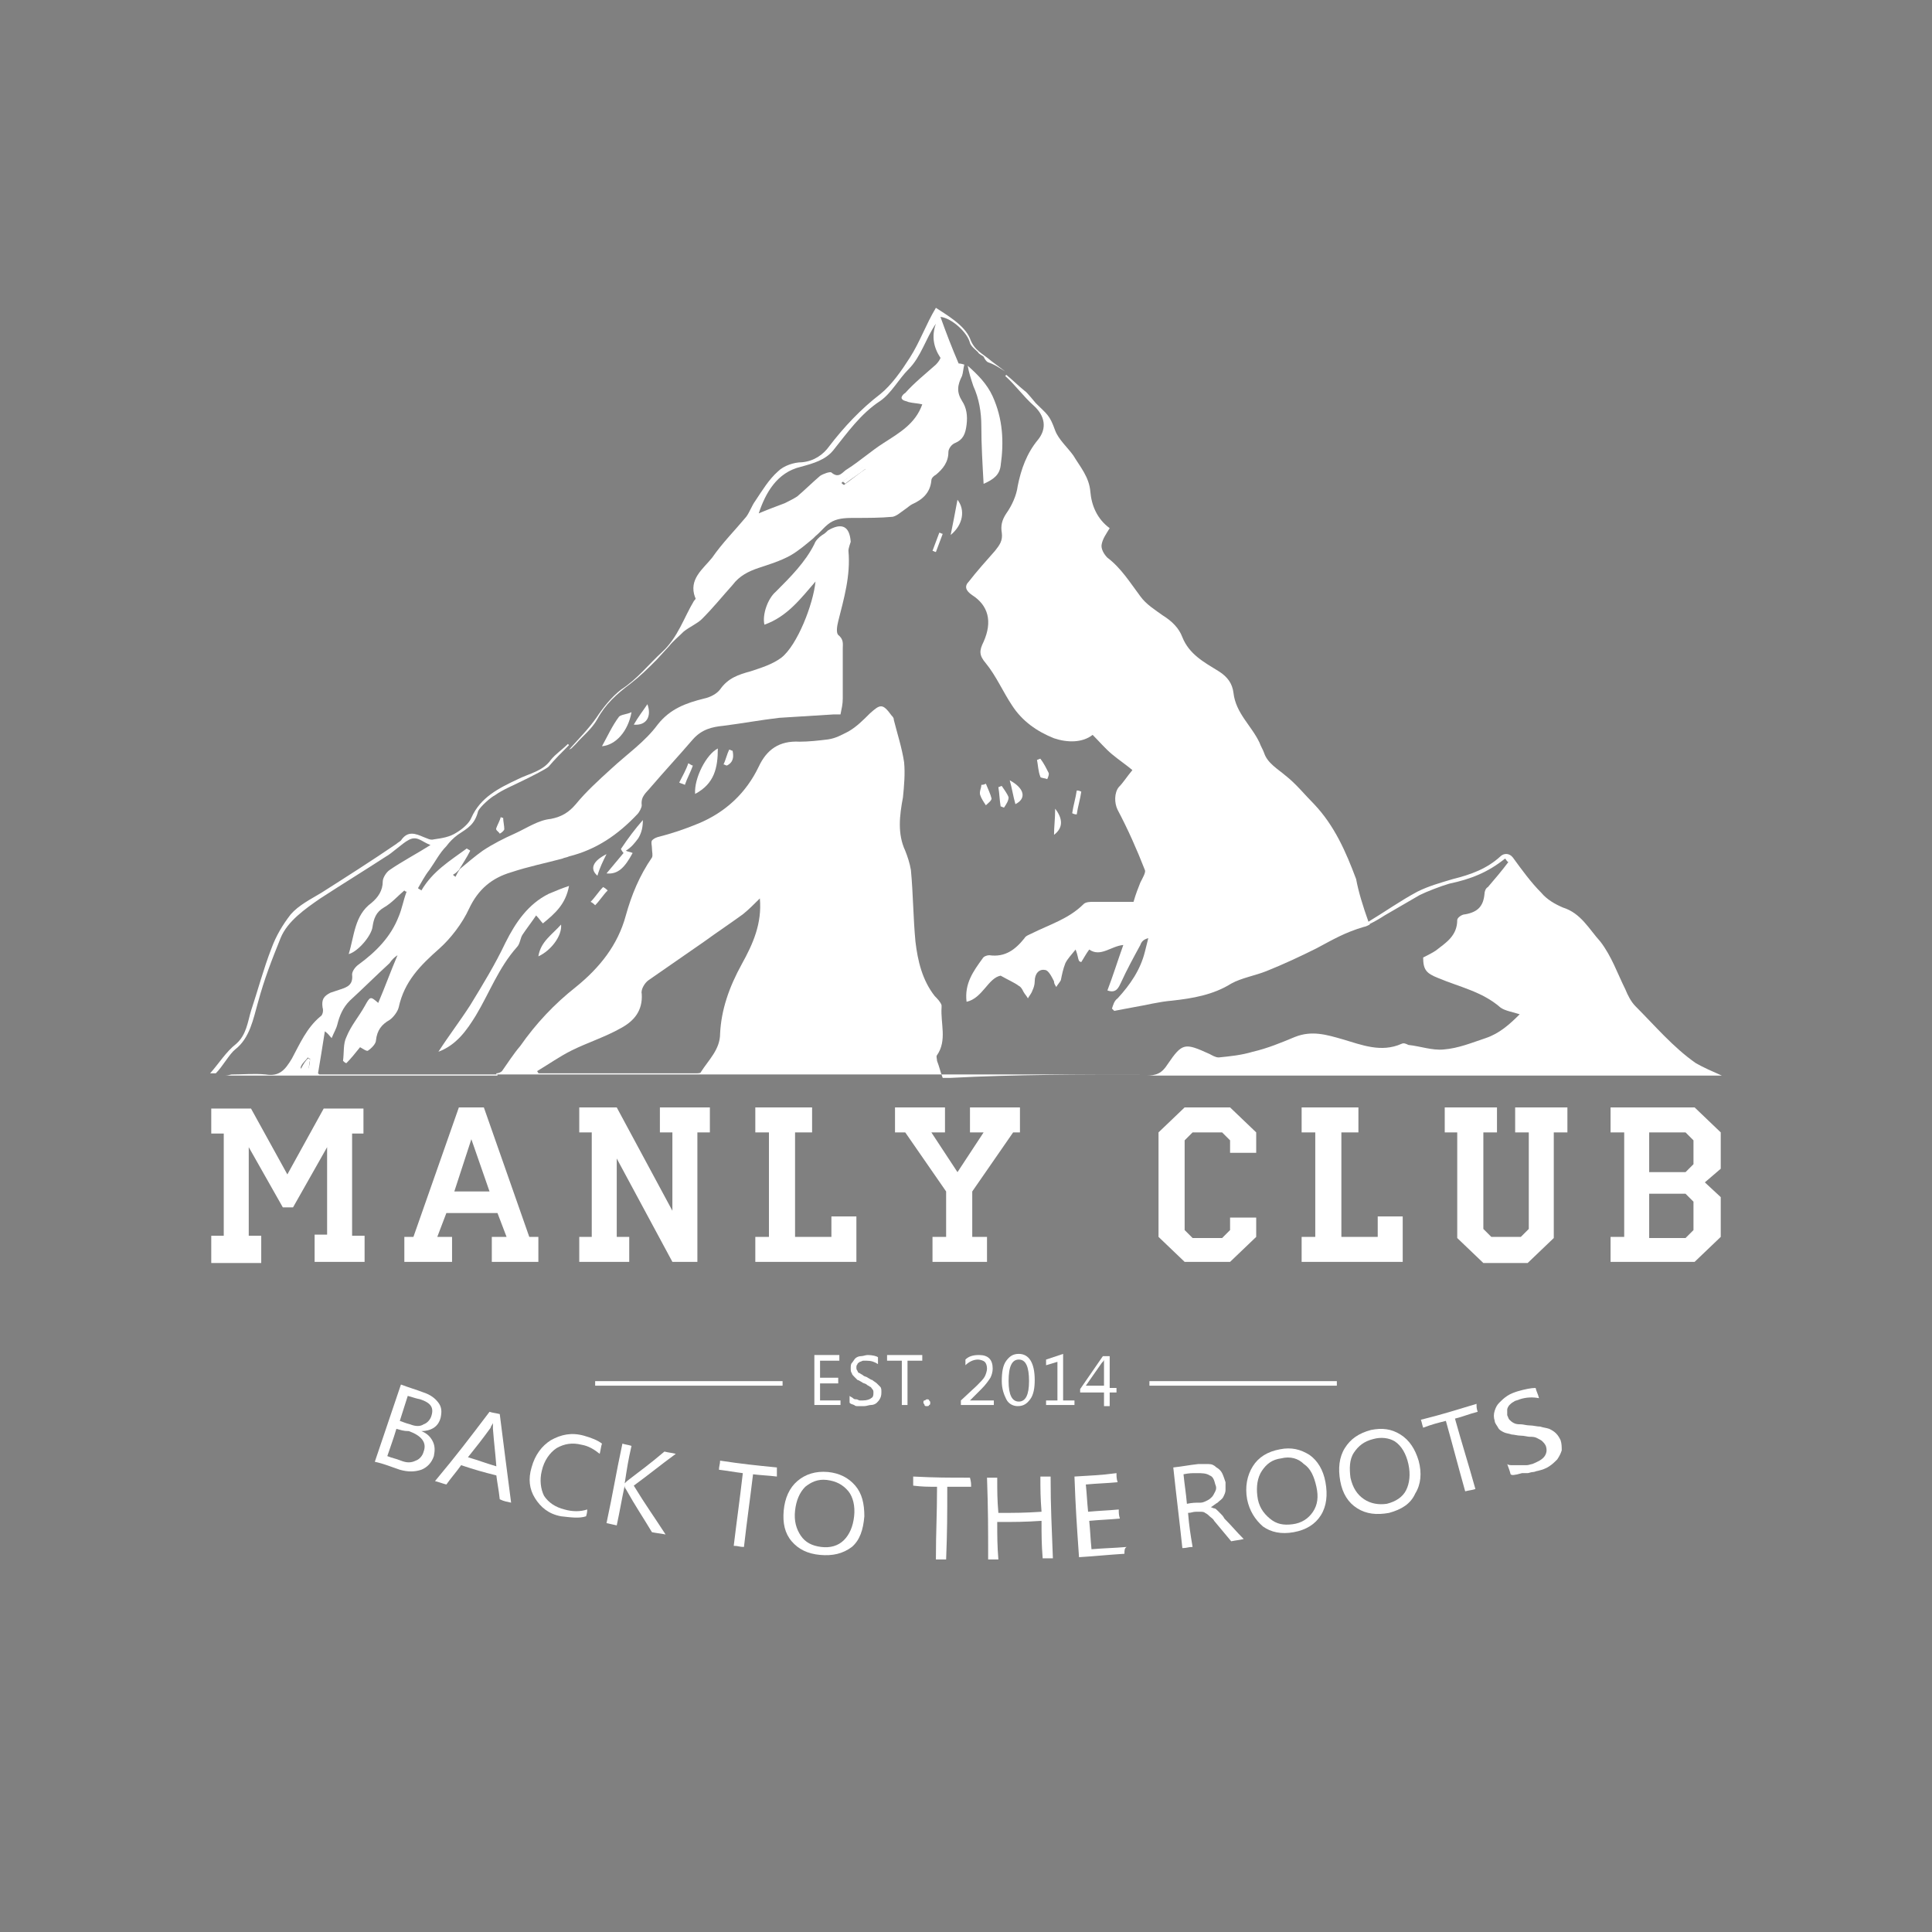 <?xml version="1.0" encoding="utf-8"?>
<!-- Generator: Adobe Illustrator 17.1.0, SVG Export Plug-In . SVG Version: 6.00 Build 0)  -->
<!DOCTYPE svg PUBLIC "-//W3C//DTD SVG 1.1//EN" "http://www.w3.org/Graphics/SVG/1.1/DTD/svg11.dtd">
<svg version="1.1" id="Слой_2" xmlns="http://www.w3.org/2000/svg" xmlns:xlink="http://www.w3.org/1999/xlink" x="0px" y="0px"
	 viewBox="0 0 170.1 170.1" enable-background="new 0 0 170.1 170.1" xml:space="preserve">
<rect x="0" y="0" width="170.1" height="170.1" fill="#808080" stroke="none"/>
<g>
	<g>
		<g id="XMLID_1_">
			<g>
				<path fill="#FFFFFF" d="M151.6,94.7c-16.9,0-33.8,0-50.7,0v0c0.9,0,1.4-0.2,1.9-1c1.3-1.9,1.5-1.9,3.7-0.9
					c0.2,0.1,0.5,0.3,0.8,0.3c1-0.1,2-0.2,3-0.5c1.3-0.3,2.5-0.8,3.7-1.3c1.5-0.6,2.8-0.2,4.2,0.2c1.7,0.5,3.4,1.2,5.2,0.4
					c0.2-0.1,0.4,0,0.6,0.1c1,0.1,2.1,0.5,3.1,0.4c1.3-0.1,2.5-0.6,3.7-1c1.2-0.4,2.1-1.2,3-2.1c-0.6-0.2-1.3-0.3-1.7-0.6
					c-1.6-1.4-3.6-1.8-5.5-2.6c-1-0.4-1.3-0.7-1.3-1.8c0.4-0.2,0.8-0.4,1.1-0.6c0.9-0.7,1.9-1.3,1.9-2.7c0-0.2,0.4-0.5,0.7-0.5
					c1.1-0.2,1.6-0.7,1.7-1.8c0-0.2,0.1-0.5,0.3-0.6c0.6-0.7,1.2-1.4,1.8-2.2c-0.2-0.1-0.2-0.3-0.3-0.3c-1.5,1.2-3,1.8-4.9,2.2
					c-0.7,0.2-2,0.7-2.6,1c-1.2,0.7-1.9,1.1-3.1,1.8c-0.3,0.2-0.8,0.5-1.4,0.8l-0.1-0.2c1.5-0.9,2.9-1.9,4.4-2.7
					c1-0.5,2.1-0.8,3.1-1.1c1.6-0.4,3-0.9,4.2-2c0.3-0.3,0.8-0.3,1.1,0.1c0.8,1.1,1.6,2.2,2.5,3.1c0.5,0.6,1.2,1,1.9,1.3
					c1.6,0.5,2.3,1.9,3.3,3c1,1.3,1.5,2.8,2.2,4.2c0.2,0.5,0.5,1.1,0.9,1.5c1.7,1.7,3.3,3.6,5.3,5C150,94,150.7,94.3,151.6,94.7z"/>
			</g>
			<g>
				<path fill="#FFFFFF" d="M120.5,81.2l0.1,0.2c-0.2,0.1-0.4,0.2-0.5,0.2c-1.7,0.5-2.7,1.1-4.2,1.9c-1.4,0.7-2.9,1.4-4.4,2
					c-1,0.4-2.2,0.6-3.1,1.1c-1.6,1-3.4,1.3-5.2,1.5c-1.2,0.1-2.3,0.4-3.5,0.6c-0.5,0.1-1.1,0.2-1.6,0.3c-0.1-0.1-0.1-0.1-0.2-0.2
					c0.1-0.3,0.2-0.7,0.5-0.9c1.1-1.2,2-2.5,2.4-4.1c0.1-0.4,0.2-0.8,0.3-1.2c-0.4,0.1-0.6,0.3-0.7,0.6c-0.6,1.1-1.2,2.2-1.7,3.3
					c-0.2,0.4-0.4,1-1.2,0.7c0.5-1.3,0.9-2.6,1.4-4c-1.1,0.1-2,1.1-3,0.4c-0.3,0.4-0.5,0.8-0.7,1.1c-0.1,0-0.2-0.1-0.2-0.1
					c-0.1-0.2-0.1-0.5-0.3-1c-0.4,0.5-0.7,0.8-0.9,1.2c-0.2,0.5-0.3,1-0.4,1.5c-0.1,0.2-0.3,0.4-0.4,0.6c-0.2-0.3-0.2-0.4-0.2-0.5
					c-0.2-0.4-0.5-1-0.8-1c-0.5-0.1-0.9,0.3-0.9,1c0,0.3-0.1,0.6-0.2,0.8c-0.1,0.3-0.3,0.5-0.4,0.7c-0.1-0.2-0.3-0.4-0.4-0.6
					c-0.1-0.2-0.2-0.4-0.4-0.5c-0.4-0.3-0.9-0.5-1.6-0.9c-1.1,0.2-1.6,2-3,2.3c-0.2-1.6,0.6-2.7,1.4-3.8c0.1-0.2,0.4-0.3,0.6-0.3
					c1.4,0.2,2.3-0.5,3.1-1.5c0.1-0.2,0.4-0.3,0.6-0.4c1.6-0.8,3.3-1.3,4.6-2.6c0.2-0.2,0.6-0.2,0.9-0.2c1.2,0,2.3,0,3.5,0
					c0.2-0.7,0.4-1.2,0.6-1.7c0.2-0.4,0.5-0.9,0.4-1.1c-0.7-1.8-1.5-3.6-2.4-5.3c-0.3-0.6-0.3-1.5,0.1-2c0.4-0.4,0.7-0.9,1.2-1.5
					c-0.6-0.5-1.2-0.9-1.8-1.4c-0.6-0.5-1.1-1.1-1.7-1.7c-0.9,0.7-2.2,0.7-3.4,0.3c-1.5-0.6-2.8-1.5-3.7-2.9
					c-0.8-1.2-1.4-2.6-2.3-3.7c-0.6-0.7-0.6-1.1-0.2-1.9c0.8-1.8,0.4-3.2-1-4.1c-0.6-0.4-0.7-0.8-0.3-1.2c0.7-0.9,1.5-1.8,2.3-2.7
					c0.4-0.5,0.7-0.9,0.6-1.6c-0.1-0.6,0-1.1,0.4-1.7c0.5-0.7,0.9-1.6,1-2.4c0.3-1.5,0.8-2.9,1.8-4.1c0.8-1,0.6-2.1-0.4-3
					c-0.9-0.8-1.6-1.8-2.5-2.6l0.1-0.1c0.6,0.5,1.1,1,1.6,1.4c0.2,0.1,0.9,1,1,1.1c1,1,1.2,1,1.7,2.4c0.3,0.8,1.1,1.5,1.6,2.2
					c0.6,1,1.4,1.9,1.5,3.2c0.1,1.2,0.6,2.4,1.7,3.2c-0.3,0.5-0.6,0.9-0.7,1.4c-0.1,0.4,0.2,0.9,0.5,1.2c1.2,0.9,2,2.2,2.9,3.4
					c0.5,0.7,1.3,1.2,2,1.7c0.8,0.5,1.4,1.1,1.7,1.9c0.6,1.5,1.9,2.2,3.2,3c0.8,0.5,1.2,1.1,1.3,1.9c0.2,1.8,1.6,2.9,2.3,4.4
					c0.1,0.3,0.3,0.6,0.4,0.9c0.3,0.9,1.2,1.4,1.9,2c0.9,0.7,1.7,1.7,2.5,2.5c1.8,1.9,2.8,4.2,3.7,6.6
					C119.6,78.5,120,79.8,120.5,81.2z"/>
			</g>
			<g>
				<path fill="#FFFFFF" d="M100.8,94.6L100.8,94.6c-19,0-38,0-57.1,0v-0.1c0.2,0,0.4-0.1,0.5-0.2c0.5-0.7,1-1.5,1.6-2.2
					c1.4-2,3-3.7,4.9-5.2c2.1-1.7,3.7-3.7,4.4-6.3c0.5-1.8,1.2-3.5,2.3-5.1c0.1-0.2,0-0.5,0-0.8c0-0.3-0.1-0.5,0-0.7
					c0.1-0.1,0.2-0.2,0.5-0.3c1.2-0.3,2.4-0.7,3.6-1.2c2.4-1,4.2-2.7,5.3-5c0.7-1.5,1.8-2.3,3.6-2.2c0.8,0,1.7-0.1,2.5-0.2
					c0.7-0.1,1.2-0.4,1.8-0.7c0.7-0.4,1.3-1,1.9-1.6c0.9-0.8,1.1-0.9,1.9,0.2c0.1,0.1,0.2,0.2,0.2,0.4c0.3,1.2,0.7,2.4,0.9,3.7
					c0.1,1,0,2.1-0.1,3.1c-0.3,1.6-0.5,3.2,0.2,4.7c0.2,0.5,0.4,1.1,0.5,1.7c0.2,2.1,0.2,4.2,0.4,6.3c0.2,1.7,0.6,3.4,1.7,4.8
					c0.2,0.2,0.5,0.5,0.6,0.8c0,0.1,0,0.1,0,0.2c-0.1,1.4,0.5,2.9-0.4,4.2c-0.1,0.1,0,0.3,0,0.5c0.2,0.5,0.3,1,0.5,1.5
					c0.2,0,0.5,0,0.7,0C89.4,94.6,95.1,94.6,100.8,94.6C100.8,94.6,100.8,94.6,100.8,94.6z M65.3,84.9c1-1.8,1.8-3.6,1.6-5.8
					c-0.5,0.5-1,1-1.5,1.4c-1.1,0.8-2.3,1.6-3.4,2.4c-1.6,1.1-3.3,2.3-4.9,3.4c-0.3,0.2-0.7,0.8-0.6,1.2c0.1,1.5-0.7,2.4-1.8,3
					c-1.4,0.8-3,1.3-4.4,2c-1,0.5-2,1.2-3,1.8c0,0.1,0.1,0.1,0.1,0.2c4.6,0,9.2,0,13.8,0c0.2,0,0.5,0,0.5-0.1c0.7-1.1,1.7-2,1.7-3.4
					C63.5,88.9,64.2,86.9,65.3,84.9z"/>
			</g>
			<g>
				<path fill="#FFFFFF" d="M95.2,69.7c-0.1,0.7-0.3,1.3-0.4,2c-0.1,0-0.2,0-0.4-0.1c0.1-0.7,0.3-1.3,0.4-2
					C94.9,69.6,95,69.6,95.2,69.7z"/>
			</g>
			<g>
				<path fill="#FFFFFF" d="M92.9,71.2c0.7,0.9,0.7,1.7-0.1,2.3C92.8,72.8,92.9,72.1,92.9,71.2z"/>
			</g>
			<g>
				<path fill="#FFFFFF" d="M92.3,68c0.1,0.1,0,0.4-0.1,0.6c-0.2-0.1-0.6-0.1-0.6-0.2c-0.2-0.5-0.2-1-0.3-1.5c0.1,0,0.2-0.1,0.3-0.1
					C91.9,67.2,92.1,67.6,92.3,68z"/>
			</g>
			<g>
				<path fill="#FFFFFF" d="M88.9,68.7c1.3,0.7,1.5,1.6,0.5,2.1C89.2,70.1,89.1,69.4,88.9,68.7z"/>
			</g>
			<g>
				<path fill="#FFFFFF" d="M88.8,70.2c0,0.3-0.2,0.6-0.4,0.9c-0.1,0-0.2-0.1-0.3-0.1c-0.1-0.6-0.1-1.1-0.2-1.7
					c0.1,0,0.2-0.1,0.3-0.1C88.4,69.5,88.7,69.9,88.8,70.2z"/>
			</g>
			<g>
				<path fill="#FFFFFF" d="M88.5,32.7L88.5,32.7c-0.5-0.3-0.9-0.6-1.5-0.8c-0.2-0.1-0.3-0.3-0.4-0.5c-0.1-0.1-0.4-0.2-0.5-0.4
					c-0.2-0.2-0.6-0.5-0.7-0.8c-0.2-0.9-1.6-2.2-2.6-2.3c0.5,1.4,1,2.7,1.6,4.1c0,0,0.2,0,0.5,0.1c-0.1,0.4-0.1,0.7-0.2,1
					c-0.4,0.8-0.5,1.4,0,2.2c0.4,0.6,0.5,1.3,0.4,2.1c-0.1,0.8-0.3,1.3-1,1.6c-0.3,0.1-0.6,0.5-0.6,0.8c0,0.9-0.5,1.5-1.1,2
					c-0.2,0.1-0.4,0.3-0.4,0.5c-0.1,1.1-0.8,1.7-1.7,2.1c-0.2,0.1-0.4,0.3-0.7,0.5c-0.3,0.2-0.6,0.5-1,0.6c-1.1,0.1-2.2,0.1-3.3,0.1
					c-0.7,0-1.4,0-2,0.3c-0.6,0.3-1,0.9-1.5,1.3c-0.1,0.1-0.1,0.1-0.2,0.2c-0.6,0.5-1.3,1.1-2,1.5c-0.9,0.5-1.9,0.8-2.8,1.1
					c-0.9,0.3-1.7,0.7-2.3,1.5c-0.9,1-1.7,2-2.7,3c-0.4,0.4-1.1,0.7-1.6,1.1c-0.5,0.5-0.9,0.8-1.3,1.3c-0.2,0.2-0.9,1-1.1,1.2
					c-0.8,0.8-1.4,1.4-2.3,2.1c-1.2,0.9-2.2,1.8-2.9,3.1c-0.5,0.9-1.3,1.5-1.9,2.2c-0.1,0.1-0.3,0.3-0.4,0.4L50.1,66
					c0.8-0.9,1.7-1.8,2.4-2.8c0.6-0.9,1.3-1.8,2.2-2.5c1.4-0.9,2.4-2.2,3.6-3.3c1.4-1.3,1.9-3,2.8-4.5c0.1-0.1,0.2-0.2,0.1-0.3
					c-0.6-1.6,0.7-2.5,1.5-3.5c0.9-1.3,2-2.4,3-3.6c0.3-0.4,0.5-1,0.8-1.4c0.6-0.9,1.2-1.9,2-2.6c0.5-0.5,1.4-0.8,2.1-0.8
					c1.1-0.1,1.9-0.7,2.4-1.4c1.3-1.7,2.8-3.3,4.5-4.6c1-0.8,1.9-2.1,2.6-3.2c0.9-1.4,1.4-2.9,2.3-4.4c0.9,0.6,2.5,1.5,3,2.7
					c0.4,1.1,1.1,1.3,1.9,2C87.7,32.1,88.1,32.4,88.5,32.7z M82.4,32.1c0.2-0.2,0.4-0.5,0.4-0.6c-0.6-0.9-0.8-1.9-0.4-3
					c-0.9,1.3-1.3,2.9-2.4,4c-0.9,0.9-1.5,2.1-2.5,2.8c-1.7,1.1-2.9,2.8-4.1,4.3c-0.7,0.9-1.8,1.2-2.9,1.5c-2.1,0.5-3.1,2.3-3.7,4.1
					c0.7-0.3,1.5-0.6,2.3-0.9c0.4-0.2,0.8-0.4,1.1-0.6c0.7-0.6,1.3-1.2,2-1.8c0.3-0.2,0.9-0.4,1-0.3c0.7,0.6,1-0.1,1.4-0.3
					c1.1-0.7,2.1-1.6,3.2-2.3c1.4-0.9,2.8-1.7,3.4-3.4c-0.4-0.1-0.8-0.1-1.2-0.2c-0.2-0.1-0.5-0.1-0.6-0.3c-0.1-0.1,0.1-0.4,0.3-0.5
					C80.5,33.7,81.5,32.9,82.4,32.1z M76.2,41.3c-0.1-0.1-0.1-0.2-0.2-0.2c-0.6,0.5-1.3,0.9-1.9,1.4c0,0.1,0.1,0.1,0.2,0.2
					C75,42.2,75.6,41.7,76.2,41.3z"/>
			</g>
			<g>
				<path fill="#FFFFFF" d="M87.4,34.9c0.9,2,1,4,0.7,6.1c-0.1,0.8-0.6,1.2-1.5,1.6c-0.1-1.8-0.2-3.4-0.2-5.1c0-1.2-0.2-2.4-0.7-3.5
					c-0.2-0.6-0.4-1.2-0.5-1.8C86.1,33,86.9,33.8,87.4,34.9z"/>
			</g>
			<g>
				<path fill="#FFFFFF" d="M87.3,70.3c0,0.2-0.3,0.4-0.5,0.6c-0.2-0.3-0.4-0.6-0.5-0.9c-0.1-0.3,0.1-0.6,0.1-0.9
					c0.1,0,0.2,0,0.4-0.1C87,69.5,87.2,69.9,87.3,70.3z"/>
			</g>
			<g>
				<path fill="#FFFFFF" d="M84.3,44c0.7,0.9,0.5,2.2-0.6,3.1C83.9,46.1,84.1,45.1,84.3,44z"/>
			</g>
			<g>
				<path fill="#FFFFFF" d="M83,47c-0.2,0.5-0.4,1.1-0.6,1.6c-0.1,0-0.2-0.1-0.3-0.1c0.2-0.5,0.4-1.1,0.6-1.6
					C82.8,46.9,82.9,47,83,47z"/>
			</g>
			<g>
				<path fill="#FFFFFF" d="M76.1,41c0,0.1,0.1,0.2,0.2,0.2c-0.6,0.5-1.3,0.9-1.9,1.4c0-0.1-0.1-0.1-0.2-0.2
					C74.8,41.9,75.4,41.5,76.1,41z"/>
			</g>
			<g>
				<path fill="#FFFFFF" d="M74.7,48.5c0.2,2.2-0.4,4.2-0.9,6.2c-0.1,0.4-0.2,1,0,1.2c0.5,0.4,0.4,0.8,0.4,1.2c0,1.5,0,2.9,0,4.4
					c0,0.5-0.1,0.9-0.2,1.4c-0.2,0-0.4,0-0.6,0c-1.6,0.1-3.2,0.2-4.8,0.3c-1.7,0.2-3.3,0.5-4.9,0.7c-1,0.1-1.9,0.3-2.7,1.2
					c-1.2,1.4-2.5,2.8-3.7,4.2c-0.4,0.5-0.9,0.8-0.8,1.6c0,0.2-0.2,0.6-0.4,0.8c0,0,0,0,0,0c-1.7,1.8-3.6,3.1-6,3.7
					c-0.2,0.1-0.4,0.1-0.6,0.2c-1.5,0.4-3,0.7-4.5,1.2c-1.7,0.5-2.9,1.5-3.7,3.2c-0.6,1.3-1.6,2.6-2.6,3.5c-1.7,1.5-3.1,2.9-3.6,5.2
					c-0.1,0.4-0.5,0.9-0.8,1.1c-0.7,0.4-1.1,0.9-1.2,1.8c0,0.3-0.4,0.7-0.7,0.9c-0.1,0.1-0.5-0.2-0.7-0.3c-0.4,0.5-0.8,1-1.2,1.4
					c-0.1,0-0.2-0.1-0.3-0.2c0.1-0.7,0-1.5,0.3-2.1c0.4-1,1.1-1.8,1.6-2.7c0.5-0.9,0.5-0.9,1.2-0.3c0.6-1.4,1.1-2.8,1.7-4.2
					c-0.3,0.2-0.5,0.4-0.7,0.7c-1.2,1.1-2.3,2.2-3.5,3.3c-0.6,0.6-0.9,1.3-1.1,2.1c-0.1,0.4-0.3,0.7-0.5,1.2
					c-0.2-0.2-0.3-0.4-0.6-0.6c-0.2,1.3-0.4,2.5-0.6,3.7c0.1,0.1,0.1,0.1,0.2,0.1c3.5,0,7.1,0,10.6,0c1.7,0,3.4,0,5,0v0.1
					c-8,0-16,0-24,0c0.3,0,0.5-0.1,0.6-0.1c1,0,2-0.1,3,0c1.2,0.2,1.7-0.4,2.3-1.4c0.7-1.3,1.3-2.7,2.5-3.7c0.2-0.1,0.3-0.5,0.2-0.8
					c-0.1-0.7,0.1-1,0.7-1.3c0.3-0.1,0.6-0.2,0.9-0.3c0.6-0.2,1.1-0.4,1-1.3c0-0.3,0.3-0.7,0.6-0.9c1.5-1.1,2.8-2.4,3.5-4.2
					c0.3-0.7,0.4-1.4,0.7-2.2c-0.1,0-0.1,0-0.2-0.1c-0.6,0.5-1.1,1.1-1.8,1.5s-0.9,1-1,1.7c-0.1,0.8-1.3,2.2-2.1,2.4
					c0.5-1.6,0.5-3.4,2-4.5c0.6-0.5,1-1.1,1-1.9c0-0.3,0.3-0.8,0.6-1c1-0.7,2.5-1.5,3.6-2.2c-0.8-0.3-1.2-0.9-2-0.4
					c-0.4,0.2-1.5,1.2-1.9,1.4c-2,1.3-3.8,2.4-5.8,3.7c-1.3,0.9-2.9,2-3.5,3.5c-0.8,2-1.4,3.5-2,5.7c-0.4,1.4-0.7,3.1-2,4.1
					c-0.5,0.4-1.1,1.5-1.7,2.1c-0.2,0-0.4,0-0.5,0c0.8-0.9,1.4-1.9,2.3-2.6c0.9-0.8,1-1.9,1.3-2.9c0.6-1.8,1.1-3.7,1.8-5.5
					c0.4-1.1,1-2.1,1.7-3c0.7-0.8,1.7-1.3,2.7-1.9c2.2-1.4,4.4-2.8,6.6-4.3c0.1-0.1,0.3-0.2,0.4-0.3c0.6-0.9,1.3-0.6,2-0.3
					c0.3,0.1,0.6,0.3,0.9,0.2c0.7-0.1,1.4-0.2,2-0.6c0.5-0.3,1.1-0.8,1.3-1.3c0.8-1.8,2.4-2.6,4.1-3.4c1-0.5,2.2-0.7,2.9-1.7
					c0.4-0.5,1-0.9,1.5-1.4l0.1,0.1c-0.6,0.6-1.3,1.3-1.8,1.9c-0.2,0.2-1.6,0.9-1.8,1c-1.4,0.7-2.2,1-2.9,1.5
					c-0.4,0.2-1.3,1-1.5,1.4c-0.3,1.2-0.9,1.5-1.8,2.1c-0.4,0.3-0.7,0.6-1,1c-0.6,0.6-1,1.4-1.5,2.1c-0.4,0.5-0.7,1.1-1,1.6
					c0.1,0.1,0.2,0.1,0.3,0.2c1-1.7,2.5-2.6,4-3.7c0.1,0.1,0.2,0.1,0.3,0.2c-0.3,0.6-0.7,1.2-1,1.7c-0.2,0.2-0.3,0.3-0.5,0.4
					c0,0.1,0.1,0.1,0.2,0.2c0.1-0.2,0.2-0.4,0.4-0.7c0.6-0.5,1.3-1.1,2-1.6c0.9-0.6,1.9-1.1,2.8-1.5c1.1-0.5,2.1-1.2,3.2-1.3
					c1-0.2,1.6-0.6,2.2-1.3c0.9-1.1,2-2.1,3.1-3.1c1.4-1.3,3-2.4,4.1-3.9c1.1-1.4,2.5-1.9,4.1-2.3c0.5-0.1,1.1-0.4,1.4-0.8
					c0.7-1,1.6-1.3,2.7-1.6c0.9-0.3,1.9-0.6,2.7-1.2c1.4-1.1,2.8-4.7,3-6.7c-1.3,1.5-2.5,3.1-4.5,3.8c-0.2-0.9,0.3-2.3,1-2.9
					c1.3-1.3,2.6-2.6,3.4-4.2c0.1-0.3,0.4-0.6,0.7-0.8c0.2-0.1,0.4-0.3,0.5-0.4c1.2-0.7,1.9-0.4,2,1C74.7,48.3,74.7,48.4,74.7,48.5z
					 M27.3,93.2c-0.1,0-0.1,0-0.2-0.1c-0.2,0.3-0.5,0.5-0.6,0.8c-0.1,0.1,0.1,0.3,0.1,0.5c0.2-0.1,0.4-0.1,0.5-0.2
					C27.2,94,27.3,93.6,27.3,93.2z"/>
			</g>
			<g>
				<path fill="#FFFFFF" d="M64.5,66.1c0.1,0.5,0.1,1-0.5,1.3c-0.1,0-0.2-0.1-0.3-0.1c0.2-0.4,0.3-0.9,0.5-1.3
					C64.3,66,64.4,66.1,64.5,66.1z"/>
			</g>
			<g>
				<path fill="#FFFFFF" d="M63.2,65.9c0,1.7-0.3,3.1-2,4C61.1,68.5,62.2,66.4,63.2,65.9z"/>
			</g>
			<g>
				<path fill="#FFFFFF" d="M61,67.4c-0.2,0.6-0.5,1.1-0.7,1.7c-0.2-0.1-0.3-0.1-0.5-0.2c0.3-0.6,0.6-1.1,0.8-1.7
					C60.8,67.3,60.9,67.4,61,67.4z"/>
			</g>
			<g>
				<path fill="#FFFFFF" d="M57,62c0.4,1.1-0.1,1.9-1.2,1.8C56.2,63.1,56.6,62.6,57,62z"/>
			</g>
			<g>
				<path fill="#FFFFFF" d="M56.6,72.2c0,0.6-0.1,1.1-0.4,1.6c-0.3,0.4-0.6,0.8-1.1,1.1c0.2,0.1,0.4,0.1,0.6,0.2
					c-0.7,1.3-1.3,1.9-2.3,1.8c0.5-0.6,1-1.2,1.5-1.8c-0.1-0.1-0.3-0.4-0.2-0.4C55.3,73.8,55.9,73,56.6,72.2z"/>
			</g>
			<g>
				<path fill="#FFFFFF" d="M55.6,62.7c-0.3,1.7-1.4,2.9-2.6,3c0.5-0.9,0.9-1.8,1.5-2.6C54.7,62.9,55.2,62.9,55.6,62.7z"/>
			</g>
			<g>
				<path fill="#FFFFFF" d="M53.5,78.4c-0.4,0.4-0.7,0.9-1.1,1.3c-0.1-0.1-0.2-0.2-0.4-0.3c0.4-0.4,0.7-0.9,1.1-1.3
					C53.3,78.2,53.4,78.3,53.5,78.4z"/>
			</g>
			<g>
				<path fill="#FFFFFF" d="M53.4,75.2c-0.3,0.6-0.6,1.2-0.8,1.9C51.9,76.5,52.2,75.8,53.4,75.2z"/>
			</g>
			<g>
				<path fill="#FFFFFF" d="M49.4,81.4c0.1,1-0.9,2.3-2,2.8C47.6,82.9,48.6,82.3,49.4,81.4z"/>
			</g>
			<g>
				<path fill="#FFFFFF" d="M50.1,78c-0.3,1.6-1.2,2.4-2.3,3.3c-0.2-0.2-0.3-0.4-0.6-0.7c-0.4,0.6-0.8,1.1-1.2,1.7
					c-0.2,0.3-0.2,0.8-0.5,1.1c-1.6,1.8-2.4,4-3.6,6c-0.8,1.3-1.7,2.6-3.3,3.2c0.9-1.4,1.9-2.7,2.8-4.1c1.1-1.8,2.2-3.6,3.1-5.5
					c0.9-1.8,2-3.4,3.8-4.3C49,78.4,49.5,78.2,50.1,78z"/>
			</g>
			<g>
				<path fill="#FFFFFF" d="M44.3,72c0,0.3,0.1,0.7,0.1,1c0,0.1-0.2,0.3-0.4,0.4c-0.1-0.2-0.4-0.3-0.3-0.5c0.1-0.3,0.3-0.6,0.4-1
					C44.1,72,44.2,72,44.3,72z"/>
			</g>
			<g>
				<path fill="#FFFFFF" d="M40.3,77.1c-0.1,0.2-0.2,0.4-0.4,0.7c-0.1-0.1-0.1-0.1-0.2-0.2C40,77.4,40.2,77.2,40.3,77.1z"/>
			</g>
			<g>
				<path fill="#FFFFFF" d="M27.1,93.2c0.1,0,0.1,0,0.2,0.1c-0.1,0.4-0.1,0.8-0.2,1.1c0,0.1-0.3,0.1-0.5,0.2c0-0.2-0.2-0.4-0.1-0.5
					C26.7,93.7,26.9,93.4,27.1,93.2z"/>
			</g>
			<g>
				<path fill="#FFFFFF" d="M19,94.7c0.2,0,0.5,0,0.7,0C19.5,94.7,19.2,94.7,19,94.7z"/>
			</g>
		</g>
		<g>
			<path fill="#FFFFFF" stroke="#000000" stroke-width="0.825" stroke-miterlimit="10" d="M85,53.4"/>
		</g>
		<g>
			<path fill="#FFFFFF" stroke="#000000" stroke-width="0.825" stroke-miterlimit="10" d="M85,68.7"/>
		</g>
	</g>
	<g>
		<g>
			<path fill="#FFFFFF" d="M33,128.7c0.9-2.7,1.4-4.1,2.3-6.8c0.8,0.3,1.2,0.4,2,0.7c0.6,0.2,1,0.5,1.3,0.9c0.3,0.4,0.3,0.8,0.2,1.3
				c-0.1,0.4-0.3,0.7-0.6,0.9s-0.7,0.3-1.1,0.3c0,0,0,0,0,0c0.5,0.2,0.8,0.5,1,0.9c0.2,0.4,0.2,0.8,0.1,1.3c-0.2,0.6-0.6,1-1.1,1.2
				c-0.6,0.2-1.2,0.2-1.9,0C34.3,129.1,33.9,128.9,33,128.7z M35.9,122.9c-0.3,0.9-0.4,1.3-0.7,2.2c0.3,0.1,0.5,0.2,0.9,0.3
				c0.5,0.2,0.9,0.2,1.2,0c0.3-0.1,0.6-0.4,0.7-0.8c0.2-0.7-0.1-1.1-1-1.4C36.5,123.1,36.3,123,35.9,122.9z M34.9,125.8
				c-0.3,1-0.5,1.5-0.8,2.4c0.5,0.2,0.7,0.2,1.2,0.4c0.5,0.2,0.9,0.2,1.3,0c0.3-0.1,0.6-0.4,0.7-0.8c0.3-0.8-0.2-1.4-1.3-1.8
				C35.5,126,35.3,125.9,34.9,125.8z"/>
			<path fill="#FFFFFF" d="M45,132.3c-0.4-0.1-0.6-0.1-1-0.3c-0.1-0.9-0.2-1.3-0.3-2.1c-1.2-0.3-1.9-0.5-3.1-0.9
				c-0.5,0.7-0.8,1-1.3,1.7c-0.4-0.1-0.6-0.2-1-0.3c2-2.4,2.9-3.6,4.8-6.1c0.3,0.1,0.5,0.1,0.9,0.2C44.4,127.7,44.6,129.2,45,132.3z
				 M43.7,129.1c-0.1-1.3-0.2-2-0.3-3.3c0-0.1,0-0.3,0-0.5c0,0,0,0,0,0c-0.1,0.2-0.2,0.3-0.2,0.4c-0.8,1.1-1.2,1.6-2,2.6
				C42.2,128.6,42.7,128.8,43.7,129.1z"/>
			<path fill="#FFFFFF" d="M51.6,133.5c-0.6,0.2-1.3,0.1-2.2,0c-1.1-0.2-1.8-0.8-2.3-1.6c-0.5-0.8-0.6-1.7-0.3-2.7
				c0.3-1.1,0.9-1.9,1.7-2.4c0.9-0.5,1.8-0.7,2.9-0.4c0.7,0.2,1.2,0.4,1.6,0.7c-0.1,0.3-0.1,0.5-0.2,0.9c-0.5-0.4-1-0.7-1.6-0.8
				c-0.8-0.2-1.5-0.1-2.2,0.3c-0.6,0.4-1.1,1.1-1.3,2c-0.2,0.8-0.1,1.6,0.2,2.2c0.4,0.6,1,1,1.8,1.2c0.7,0.2,1.4,0.2,2,0
				C51.7,133,51.7,133.2,51.6,133.5z"/>
			<path fill="#FFFFFF" d="M58.6,135.1c-0.5-0.1-0.7-0.1-1.2-0.2c-0.9-1.5-1.4-2.2-2.3-3.8c-0.1-0.1-0.1-0.2-0.1-0.3c0,0,0,0,0,0
				c-0.3,1.4-0.4,2.1-0.7,3.5c-0.4-0.1-0.5-0.1-0.9-0.2c0.6-2.8,0.8-4.2,1.4-7c0.3,0.1,0.5,0.1,0.8,0.2c-0.3,1.3-0.4,2-0.6,3.3
				c0,0,0,0,0,0c0.1-0.1,0.1-0.1,0.2-0.2c1.3-1,2-1.5,3.3-2.6c0.4,0.1,0.6,0.1,1,0.2c-1.5,1.1-2.2,1.7-3.7,2.8
				C56.9,132.6,57.5,133.4,58.6,135.1z"/>
			<path fill="#FFFFFF" d="M68.4,130c-0.8-0.1-1.3-0.1-2.1-0.2c-0.3,2.5-0.5,3.8-0.8,6.4c-0.4,0-0.5-0.1-0.9-0.1
				c0.3-2.5,0.5-3.8,0.8-6.4c-0.8-0.1-1.3-0.2-2.1-0.3c0-0.3,0.1-0.5,0.1-0.8c2,0.3,3,0.4,5,0.6C68.4,129.6,68.4,129.7,68.4,130z"/>
			<path fill="#FFFFFF" d="M72.2,136.9c-1.1-0.1-1.9-0.5-2.5-1.2c-0.6-0.7-0.8-1.6-0.7-2.7c0.1-1.1,0.5-2,1.2-2.6
				c0.7-0.6,1.6-0.9,2.7-0.8c1,0.1,1.8,0.5,2.4,1.2c0.6,0.7,0.8,1.6,0.8,2.7c-0.1,1.2-0.4,2.1-1.1,2.7
				C74.2,136.8,73.3,137,72.2,136.9z M72.8,130.3c-0.8-0.1-1.4,0.2-1.9,0.6c-0.5,0.5-0.8,1.2-0.9,2.1c-0.1,0.9,0.1,1.6,0.5,2.2
				c0.4,0.6,1,0.9,1.8,1c0.8,0.1,1.5-0.1,2-0.6c0.5-0.5,0.8-1.2,0.9-2.1c0.1-0.9-0.1-1.7-0.5-2.2C74.2,130.7,73.6,130.4,72.8,130.3z
				"/>
			<path fill="#FFFFFF" d="M85.5,130.9c-0.8,0-1.3,0-2.1,0c0,2.6,0,3.8-0.1,6.4c-0.4,0-0.5,0-0.9,0c0-2.6,0.1-3.8,0.1-6.4
				c-0.8,0-1.3,0-2.1-0.1c0-0.3,0-0.5,0-0.8c2,0.1,3,0.1,5,0.1C85.5,130.5,85.5,130.6,85.5,130.9z"/>
			<path fill="#FFFFFF" d="M92.7,137.2c-0.4,0-0.5,0-0.9,0c-0.1-1.3-0.1-2-0.1-3.3c-1.5,0.1-2.3,0.1-3.9,0.1c0,1.3,0,2,0.1,3.3
				c-0.4,0-0.5,0-0.9,0c0-2.9,0-4.3-0.1-7.2c0.3,0,0.5,0,0.9,0c0,1.3,0,1.9,0.1,3.1c1.5,0,2.3,0,3.8-0.1c-0.1-1.3-0.1-1.9-0.1-3.1
				c0.3,0,0.5,0,0.9,0C92.5,132.9,92.6,134.3,92.7,137.2z"/>
			<path fill="#FFFFFF" d="M99,136.8c-1.6,0.1-2.4,0.2-4,0.3c-0.2-2.9-0.3-4.3-0.4-7.1c1.5-0.1,2.2-0.1,3.7-0.3c0,0.3,0,0.5,0.1,0.8
				c-1.1,0.1-1.7,0.1-2.8,0.2c0.1,1,0.1,1.4,0.2,2.4c1.1-0.1,1.6-0.1,2.7-0.2c0,0.3,0,0.5,0.1,0.8c-1.1,0.1-1.6,0.1-2.7,0.2
				c0.1,1,0.1,1.5,0.2,2.5c1.2-0.1,1.9-0.1,3.1-0.2C99,136.3,99,136.5,99,136.8z"/>
			<path fill="#FFFFFF" d="M109.5,135.5c-0.4,0.1-0.6,0.1-1.1,0.2c-0.6-0.7-0.9-1.1-1.5-1.8c-0.1-0.2-0.3-0.3-0.4-0.4
				c-0.1-0.1-0.2-0.2-0.4-0.3c-0.1-0.1-0.3-0.1-0.4-0.1c-0.1,0-0.3,0-0.4,0c-0.3,0-0.4,0.1-0.7,0.1c0.1,1.2,0.2,1.8,0.4,3
				c-0.4,0-0.5,0.1-0.9,0.1c-0.3-2.8-0.5-4.3-0.8-7.1c0.9-0.1,1.3-0.2,2.2-0.3c0.3,0,0.6,0,0.9,0c0.3,0,0.5,0.1,0.7,0.3
				c0.2,0.1,0.4,0.3,0.5,0.5c0.1,0.2,0.2,0.5,0.3,0.8c0,0.2,0,0.5,0,0.7c0,0.2-0.1,0.4-0.2,0.6c-0.1,0.2-0.3,0.3-0.5,0.5
				c-0.2,0.1-0.4,0.3-0.6,0.4c0,0,0,0,0,0c0.1,0,0.2,0.1,0.3,0.1s0.2,0.1,0.3,0.2c0.1,0.1,0.2,0.2,0.3,0.3c0.1,0.1,0.2,0.2,0.3,0.4
				C108.5,134.4,108.8,134.8,109.5,135.5z M104.2,129.8c0.1,1,0.2,1.5,0.3,2.6c0.5-0.1,0.7-0.1,1.2-0.1c0.2,0,0.4-0.1,0.6-0.2
				c0.2-0.1,0.3-0.2,0.4-0.3c0.1-0.1,0.2-0.3,0.3-0.5c0.1-0.2,0.1-0.4,0-0.6c-0.1-0.4-0.2-0.7-0.5-0.8c-0.3-0.2-0.7-0.2-1.1-0.2
				C104.9,129.7,104.7,129.7,104.2,129.8z"/>
			<path fill="#FFFFFF" d="M113.9,134.9c-1.1,0.2-2,0-2.7-0.5c-0.7-0.6-1.2-1.4-1.4-2.4c-0.2-1.1,0-2.1,0.5-2.9
				c0.5-0.8,1.3-1.3,2.4-1.5c1-0.2,1.8,0,2.6,0.5c0.7,0.5,1.2,1.3,1.4,2.4c0.2,1.1,0.1,2.1-0.4,2.9
				C115.8,134.2,115,134.7,113.9,134.9z M112.8,128.4c-0.8,0.1-1.3,0.5-1.7,1.1c-0.4,0.6-0.5,1.4-0.4,2.2c0.1,0.9,0.5,1.5,1.1,2
				c0.6,0.5,1.2,0.6,2,0.5c0.8-0.1,1.4-0.5,1.8-1.1c0.4-0.6,0.5-1.3,0.3-2.2c-0.2-0.9-0.5-1.6-1.1-2
				C114.3,128.4,113.6,128.2,112.8,128.4z"/>
			<path fill="#FFFFFF" d="M122.3,133.2c-1.1,0.2-2,0.1-2.8-0.4c-0.8-0.5-1.3-1.3-1.5-2.4c-0.2-1.1-0.1-2.1,0.4-2.9
				c0.5-0.8,1.2-1.3,2.3-1.6c1-0.2,1.8-0.1,2.6,0.4c0.8,0.5,1.3,1.3,1.6,2.3c0.3,1.1,0.2,2.1-0.3,2.9
				C124.2,132.4,123.4,132.9,122.3,133.2z M120.9,126.7c-0.8,0.2-1.3,0.6-1.7,1.2c-0.4,0.6-0.4,1.4-0.3,2.2c0.2,0.9,0.6,1.5,1.2,1.9
				c0.6,0.4,1.3,0.5,2,0.4c0.8-0.2,1.4-0.6,1.7-1.2c0.3-0.6,0.4-1.4,0.2-2.3c-0.2-0.9-0.6-1.6-1.2-2
				C122.3,126.6,121.6,126.5,120.9,126.7z"/>
			<path fill="#FFFFFF" d="M130.1,124.3c-0.8,0.2-1.2,0.4-2,0.6c0.7,2.5,1.1,3.7,1.8,6.2c-0.3,0.1-0.5,0.1-0.9,0.2
				c-0.7-2.5-1-3.7-1.7-6.2c-0.8,0.2-1.2,0.3-2,0.6c-0.1-0.3-0.1-0.4-0.2-0.7c2-0.5,2.9-0.8,4.9-1.4C130,123.9,130,124,130.1,124.3z
				"/>
			<path fill="#FFFFFF" d="M133,129.8c-0.1-0.4-0.2-0.6-0.3-0.9c0.1,0.1,0.3,0.1,0.5,0.1c0.2,0,0.4,0,0.6,0c0.2,0,0.4,0,0.6,0
				c0.2,0,0.4-0.1,0.5-0.1c0.5-0.2,0.9-0.4,1.1-0.7c0.2-0.3,0.2-0.6,0.1-0.9c-0.1-0.2-0.2-0.3-0.3-0.4c-0.1-0.1-0.3-0.2-0.5-0.3
				c-0.2-0.1-0.4-0.1-0.6-0.1c-0.2,0-0.5-0.1-0.8-0.1c-0.3,0-0.6-0.1-0.8-0.1c-0.3-0.1-0.5-0.1-0.7-0.2c-0.2-0.1-0.4-0.2-0.5-0.4
				c-0.1-0.2-0.3-0.4-0.3-0.6c-0.1-0.3-0.1-0.6,0-0.9c0.1-0.3,0.2-0.5,0.4-0.7c0.2-0.2,0.4-0.4,0.7-0.6c0.3-0.2,0.6-0.3,0.9-0.4
				c0.7-0.2,1.2-0.3,1.6-0.3c0.1,0.4,0.2,0.5,0.3,0.9c-0.5-0.1-1.1-0.1-1.7,0.1c-0.2,0.1-0.4,0.1-0.5,0.2c-0.2,0.1-0.3,0.2-0.4,0.3
				c-0.1,0.1-0.2,0.3-0.2,0.4c0,0.2,0,0.3,0,0.5c0.1,0.2,0.1,0.3,0.2,0.4c0.1,0.1,0.2,0.2,0.4,0.3c0.2,0.1,0.4,0.1,0.6,0.1
				c0.2,0,0.5,0.1,0.8,0.1c0.3,0,0.6,0.1,0.9,0.1c0.3,0.1,0.5,0.1,0.8,0.2c0.2,0.1,0.4,0.2,0.6,0.4c0.2,0.2,0.3,0.4,0.4,0.6
				c0.1,0.3,0.1,0.6,0.1,0.9c-0.1,0.3-0.2,0.5-0.4,0.8c-0.2,0.2-0.4,0.4-0.7,0.6s-0.6,0.3-1,0.4c-0.1,0-0.3,0.1-0.4,0.1
				c-0.2,0-0.4,0.1-0.5,0.1c-0.2,0-0.4,0-0.5,0C133.3,129.9,133.1,129.9,133,129.8z"/>
		</g>
	</g>
	<g>
		<g>
			<path fill="#FFFFFF" d="M74,123.7h-2.3v-4.4h2.2v0.5h-1.7v1.5h1.6v0.5h-1.6v1.5H74V123.7z"/>
			<path fill="#FFFFFF" d="M74.8,123.5v-0.6c0.1,0.1,0.2,0.1,0.3,0.2s0.2,0.1,0.3,0.1c0.1,0,0.2,0.1,0.3,0.1c0.1,0,0.2,0,0.3,0
				c0.3,0,0.6-0.1,0.7-0.2c0.2-0.1,0.2-0.3,0.2-0.5c0-0.1,0-0.2-0.1-0.3c-0.1-0.1-0.1-0.2-0.2-0.2c-0.1-0.1-0.2-0.1-0.3-0.2
				s-0.3-0.1-0.4-0.2c-0.2-0.1-0.3-0.2-0.4-0.2c-0.1-0.1-0.2-0.2-0.3-0.3c-0.1-0.1-0.2-0.2-0.2-0.3c-0.1-0.1-0.1-0.3-0.1-0.4
				c0-0.2,0-0.4,0.1-0.5c0.1-0.1,0.2-0.3,0.3-0.4s0.3-0.2,0.5-0.2c0.2,0,0.4-0.1,0.6-0.1c0.4,0,0.8,0.1,0.9,0.2v0.6
				c-0.3-0.2-0.6-0.3-1-0.3c-0.1,0-0.2,0-0.3,0c-0.1,0-0.2,0.1-0.3,0.1c-0.1,0.1-0.2,0.1-0.2,0.2c-0.1,0.1-0.1,0.2-0.1,0.3
				c0,0.1,0,0.2,0.1,0.3c0,0.1,0.1,0.2,0.2,0.2c0.1,0.1,0.2,0.1,0.3,0.2c0.1,0.1,0.3,0.1,0.4,0.2c0.2,0.1,0.3,0.2,0.4,0.2
				c0.1,0.1,0.3,0.2,0.4,0.3s0.2,0.2,0.3,0.3c0.1,0.1,0.1,0.3,0.1,0.4c0,0.2,0,0.4-0.1,0.6c-0.1,0.2-0.2,0.3-0.3,0.4
				c-0.1,0.1-0.3,0.2-0.5,0.2c-0.2,0-0.4,0.1-0.6,0.1c-0.1,0-0.2,0-0.3,0s-0.2,0-0.3,0s-0.2,0-0.3-0.1
				C74.9,123.6,74.9,123.6,74.8,123.5z"/>
			<path fill="#FFFFFF" d="M81.2,119.8h-1.3v3.9h-0.5v-3.9h-1.3v-0.5h3.1V119.8z"/>
			<path fill="#FFFFFF" d="M81.6,123.8c-0.1,0-0.2,0-0.2-0.1s-0.1-0.1-0.1-0.2c0-0.1,0-0.2,0.1-0.2s0.1-0.1,0.2-0.1
				c0.1,0,0.2,0,0.2,0.1c0.1,0.1,0.1,0.1,0.1,0.2c0,0.1,0,0.2-0.1,0.2C81.8,123.8,81.7,123.8,81.6,123.8z"/>
			<path fill="#FFFFFF" d="M87.3,123.7h-2.7v-0.4L86,122c0.3-0.3,0.6-0.6,0.7-0.8c0.1-0.2,0.2-0.5,0.2-0.7c0-0.3-0.1-0.5-0.2-0.6
				c-0.1-0.1-0.4-0.2-0.6-0.2c-0.4,0-0.8,0.2-1.1,0.5v-0.5c0.3-0.3,0.7-0.4,1.2-0.4c0.4,0,0.7,0.1,0.9,0.3c0.2,0.2,0.3,0.5,0.3,0.9
				c0,0.3-0.1,0.6-0.2,0.8c-0.2,0.3-0.4,0.6-0.8,1l-1,1v0h2.1V123.7z"/>
			<path fill="#FFFFFF" d="M89.6,123.8c-0.4,0-0.8-0.2-1-0.6c-0.2-0.4-0.4-0.9-0.4-1.6c0-0.8,0.1-1.4,0.4-1.8
				c0.3-0.4,0.6-0.6,1.1-0.6c0.9,0,1.4,0.8,1.4,2.3c0,0.7-0.1,1.3-0.4,1.7C90.4,123.6,90.1,123.8,89.6,123.8z M89.7,119.7
				c-0.6,0-0.9,0.6-0.9,1.9c0,1.2,0.3,1.8,0.9,1.8c0.6,0,0.9-0.6,0.9-1.8C90.6,120.3,90.3,119.7,89.7,119.7z"/>
			<path fill="#FFFFFF" d="M94.6,123.7h-2.5v-0.4h1v-3.4l-1,0.3v-0.5l1.5-0.5v4.1h1V123.7z"/>
			<path fill="#FFFFFF" d="M98.3,122.6h-0.6v1.2h-0.5v-1.2h-2.1v-0.3l2-2.9h0.6v2.8h0.6V122.6z M97.2,122.1v-1.9c0-0.1,0-0.3,0-0.5
				h0c0,0.1-0.1,0.2-0.2,0.3l-1.4,2H97.2z"/>
		</g>
		<g>
			<path fill="#FFFFFF" d="M101.2,121.8h16.5"/>
			<rect x="101.2" y="121.6" fill="#FFFFFF" width="16.5" height="0.4"/>
		</g>
		<g>
			<path fill="#FFFFFF" d="M52.4,121.8h16.5"/>
			<rect x="52.4" y="121.6" fill="#FFFFFF" width="16.5" height="0.4"/>
		</g>
	</g>
	<g>
		<path fill="#FFFFFF" d="M32.1,111.1h-4.4v-2.4h1.1V101l-3,5.3h-0.9l-3-5.3v7.8H23v2.4h-4.4v-2.4h1.1v-9h-1.1v-2.2h3.5l3.2,5.8
			l3.2-5.8h3.5v2.2H31v9h1.1V111.1z"/>
		<path fill="#FFFFFF" d="M47.5,111.1h-4.2v-2.2h1.3l-0.8-2.1h-4.5l-0.8,2.1h1.3v2.2h-4.2v-2.2h0.8l4-11.4h2.2l4,11.4h0.8V111.1z
			 M43.1,104.9l-1.6-4.6h0l-1.5,4.6H43.1z"/>
		<path fill="#FFFFFF" d="M62.5,99.7h-1.1v11.4h-2.2l-4.9-9.1v6.9h1.1v2.2H51v-2.2h1.1v-9.2H51v-2.2h3.3l4.9,9.1v-6.9h-1.1v-2.2h4.4
			V99.7z"/>
		<path fill="#FFFFFF" d="M75.4,111.1h-8.9v-2.2h1.2v-9.2h-1.2v-2.2h5v2.2H70v9.2h3.2v-1.8h2.2V111.1z"/>
		<path fill="#FFFFFF" d="M90.1,99.7h-0.9l-3.6,5.2v4h1.3v2.2h-4.8v-2.2h1.2v-4l-3.6-5.2h-0.9v-2.2h4.4v2.2h-1.2l2.3,3.5l2.3-3.5
			h-1.2v-2.2h4.4V99.7z"/>
		<path fill="#FFFFFF" d="M110.6,108.9l-2.3,2.2h-4l-2.3-2.2v-9.2l2.3-2.2h4l2.3,2.2v1.8h-2.3v-1.1l-0.7-0.7h-2.6l-0.7,0.7v7.9
			l0.7,0.7h2.6l0.7-0.7v-1.1h2.3V108.9z"/>
		<path fill="#FFFFFF" d="M123.5,111.1h-8.9v-2.2h1.2v-9.2h-1.2v-2.2h5v2.2h-1.5v9.2h3.2v-1.8h2.2V111.1z"/>
		<path fill="#FFFFFF" d="M137.9,99.7h-1.1v9.3l-2.3,2.2h-3.9l-2.3-2.2v-9.3h-1.1v-2.2h4.6v2.2h-1.2v8.5l0.7,0.7h2.6l0.7-0.7v-8.5
			h-1.2v-2.2h4.6V99.7z"/>
		<path fill="#FFFFFF" d="M151.5,108.9l-2.3,2.2h-7.4v-2.2h1.2v-9.2h-1.2v-2.2h7.4l2.3,2.2v3.2l-1.4,1.2l1.4,1.3V108.9z
			 M149.1,102.5v-2.1l-0.7-0.7h-3.2v3.5h3.2L149.1,102.5z M149.1,108.3v-2.5l-0.7-0.7h-3.2v3.9h3.2L149.1,108.3z"/>
	</g>
</g>
</svg>
